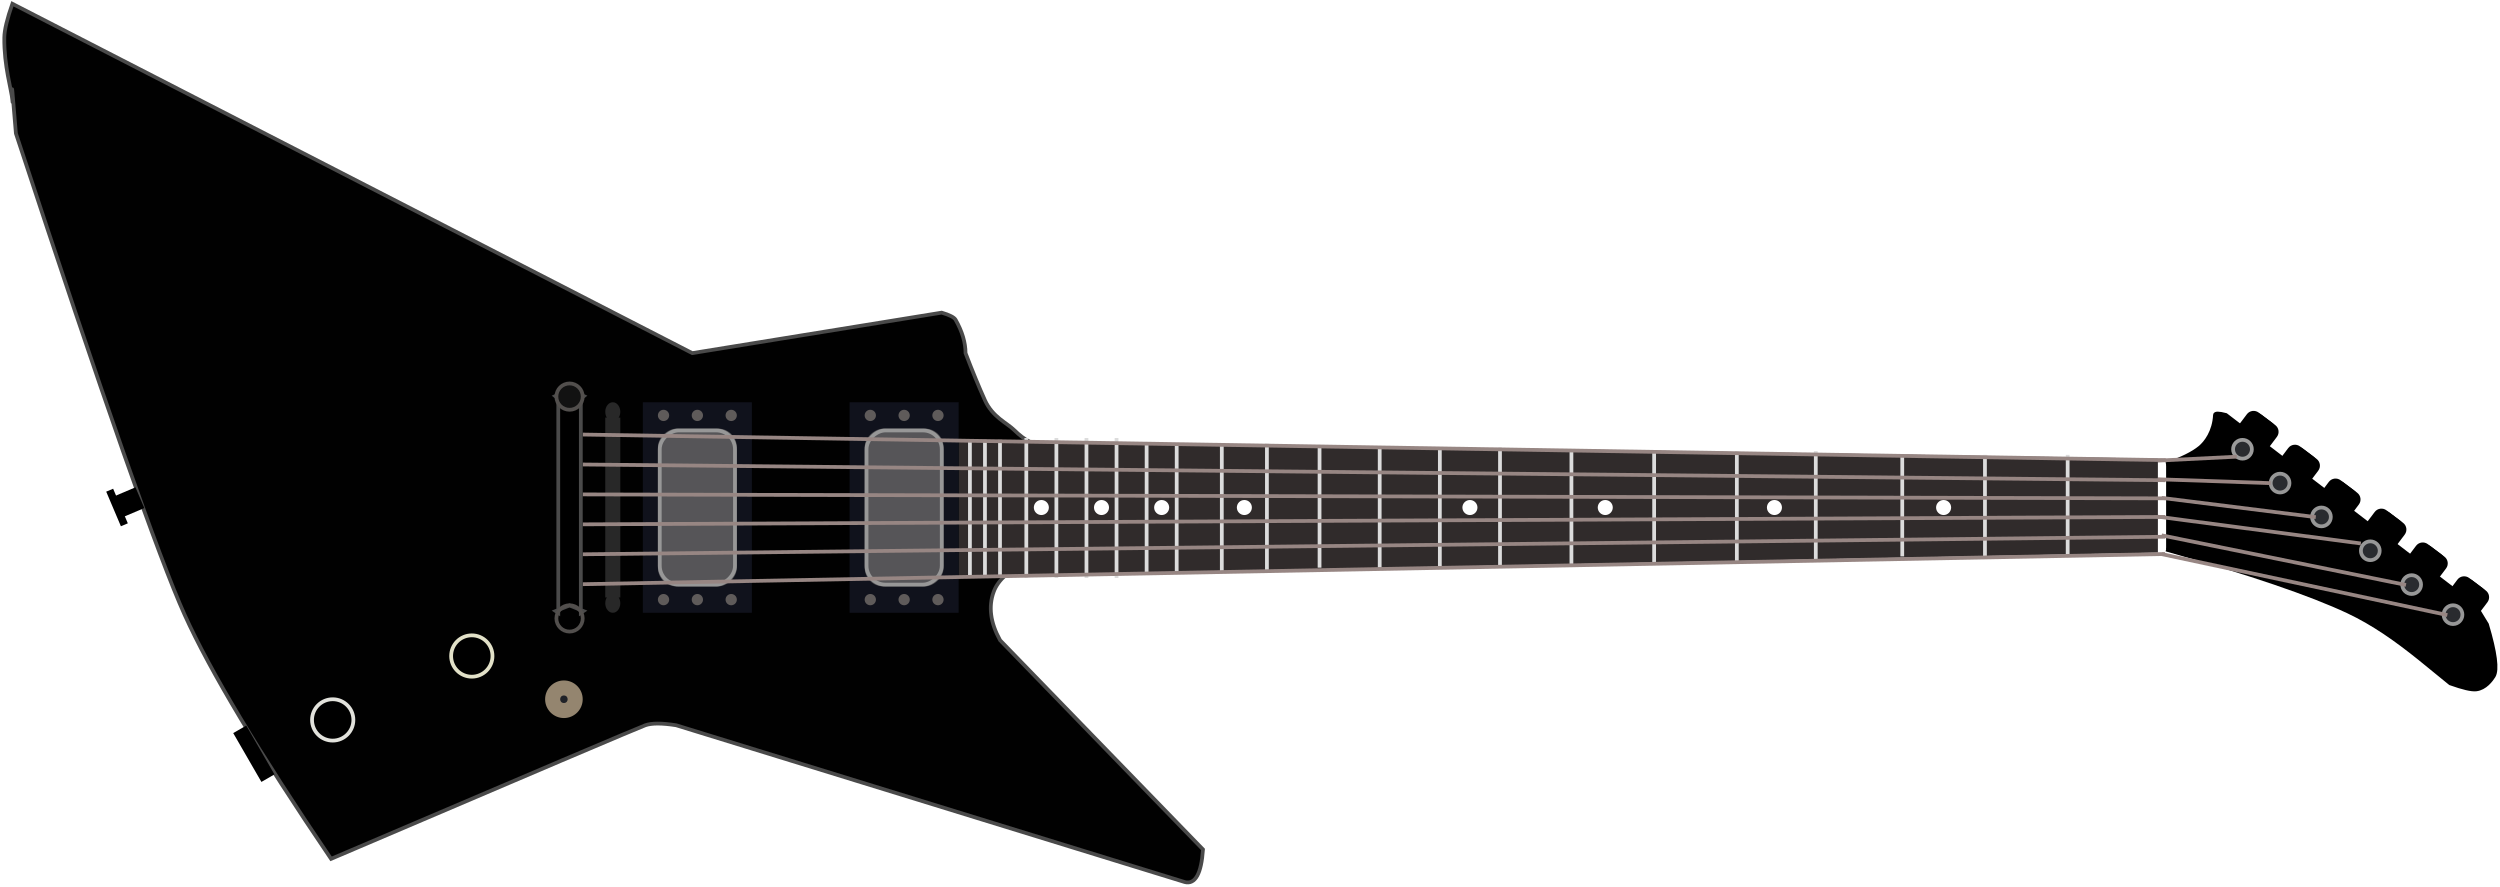 <svg width="665px" height="236px" viewBox="0 0 665 236" version="1.1" xmlns="http://www.w3.org/2000/svg" xmlns:xlink="http://www.w3.org/1999/xlink">
    <!-- Generator: Sketch 46.2 (44496) - http://www.bohemiancoding.com/sketch -->
    <desc>Created with Sketch.</desc>
    <defs>
        <rect id="path-1" x="7" y="4" width="42" height="21" rx="5"></rect>
        <rect id="path-2" x="7" y="4" width="42" height="21" rx="5"></rect>
        <path d="M110.844,59.399 L115.364,59.399 L115.364,59.399 C116.601,59.399 117.604,60.402 117.604,61.639 L117.604,65.399 L108.604,65.399 L108.604,61.639 L108.604,61.639 C108.604,60.402 109.607,59.399 110.844,59.399 Z" id="path-3"></path>
        <filter x="-11.1%" y="-33.3%" width="144.4%" height="166.7%" filterUnits="objectBoundingBox" id="filter-4">
            <feOffset dx="1" dy="0" in="SourceAlpha" result="shadowOffsetOuter1"></feOffset>
            <feGaussianBlur stdDeviation="0.5" in="shadowOffsetOuter1" result="shadowBlurOuter1"></feGaussianBlur>
            <feColorMatrix values="0 0 0 0 0.29   0 0 0 0 0.29   0 0 0 0 0.29  0 0 0 1 0" type="matrix" in="shadowBlurOuter1"></feColorMatrix>
        </filter>
        <path d="M119.844,48.399 L124.364,48.399 L124.364,48.399 C125.601,48.399 126.604,49.402 126.604,50.639 L126.604,54.399 L117.604,54.399 L117.604,50.639 L117.604,50.639 C117.604,49.402 118.607,48.399 119.844,48.399 Z" id="path-5"></path>
        <filter x="-11.1%" y="-33.3%" width="144.4%" height="166.7%" filterUnits="objectBoundingBox" id="filter-6">
            <feOffset dx="1" dy="0" in="SourceAlpha" result="shadowOffsetOuter1"></feOffset>
            <feGaussianBlur stdDeviation="0.5" in="shadowOffsetOuter1" result="shadowBlurOuter1"></feGaussianBlur>
            <feColorMatrix values="0 0 0 0 0.29   0 0 0 0 0.29   0 0 0 0 0.29  0 0 0 1 0" type="matrix" in="shadowBlurOuter1"></feColorMatrix>
        </filter>
        <path d="M128.844,37.601 L133.364,37.601 L133.364,37.601 C134.601,37.601 135.604,38.604 135.604,39.841 L135.604,43.601 L126.604,43.601 L126.604,39.841 L126.604,39.841 C126.604,38.604 127.607,37.601 128.844,37.601 Z" id="path-7"></path>
        <filter x="-11.1%" y="-33.3%" width="144.4%" height="166.7%" filterUnits="objectBoundingBox" id="filter-8">
            <feOffset dx="1" dy="0" in="SourceAlpha" result="shadowOffsetOuter1"></feOffset>
            <feGaussianBlur stdDeviation="0.5" in="shadowOffsetOuter1" result="shadowBlurOuter1"></feGaussianBlur>
            <feColorMatrix values="0 0 0 0 0.29   0 0 0 0 0.29   0 0 0 0 0.29  0 0 0 1 0" type="matrix" in="shadowBlurOuter1"></feColorMatrix>
        </filter>
        <path d="M136.844,25.399 L141.364,25.399 L141.364,25.399 C142.601,25.399 143.604,26.402 143.604,27.639 L143.604,31.399 L134.604,31.399 L134.604,27.639 L134.604,27.639 C134.604,26.402 135.607,25.399 136.844,25.399 Z" id="path-9"></path>
        <filter x="-11.1%" y="-33.3%" width="144.4%" height="166.7%" filterUnits="objectBoundingBox" id="filter-10">
            <feOffset dx="1" dy="0" in="SourceAlpha" result="shadowOffsetOuter1"></feOffset>
            <feGaussianBlur stdDeviation="0.5" in="shadowOffsetOuter1" result="shadowBlurOuter1"></feGaussianBlur>
            <feColorMatrix values="0 0 0 0 0.29   0 0 0 0 0.29   0 0 0 0 0.29  0 0 0 1 0" type="matrix" in="shadowBlurOuter1"></feColorMatrix>
        </filter>
        <path d="M145.844,14.399 L150.364,14.399 L150.364,14.399 C151.601,14.399 152.604,15.402 152.604,16.639 L152.604,20.399 L143.604,20.399 L143.604,16.639 L143.604,16.639 C143.604,15.402 144.607,14.399 145.844,14.399 Z" id="path-11"></path>
        <filter x="-11.1%" y="-33.3%" width="144.4%" height="166.7%" filterUnits="objectBoundingBox" id="filter-12">
            <feOffset dx="1" dy="0" in="SourceAlpha" result="shadowOffsetOuter1"></feOffset>
            <feGaussianBlur stdDeviation="0.5" in="shadowOffsetOuter1" result="shadowBlurOuter1"></feGaussianBlur>
            <feColorMatrix values="0 0 0 0 0.29   0 0 0 0 0.29   0 0 0 0 0.29  0 0 0 1 0" type="matrix" in="shadowBlurOuter1"></feColorMatrix>
        </filter>
        <path d="M154.844,3.399 L159.364,3.399 L159.364,3.399 C160.601,3.399 161.604,4.402 161.604,5.639 L161.604,9.399 L152.604,9.399 L152.604,5.639 L152.604,5.639 C152.604,4.402 153.607,3.399 154.844,3.399 Z" id="path-13"></path>
        <filter x="-11.1%" y="-33.3%" width="144.4%" height="166.7%" filterUnits="objectBoundingBox" id="filter-14">
            <feOffset dx="1" dy="0" in="SourceAlpha" result="shadowOffsetOuter1"></feOffset>
            <feGaussianBlur stdDeviation="0.5" in="shadowOffsetOuter1" result="shadowBlurOuter1"></feGaussianBlur>
            <feColorMatrix values="0 0 0 0 0.29   0 0 0 0 0.29   0 0 0 0 0.29  0 0 0 1 0" type="matrix" in="shadowBlurOuter1"></feColorMatrix>
        </filter>
        <path d="M3,0 L61,0 L59.588,3.5 L61,7 L3,7 C4.344,5.442 5.015,4.274 5.015,3.497 C5.015,2.719 4.344,1.553 3,0 Z" id="path-15"></path>
    </defs>
    <g id="Page-1" stroke="none" stroke-width="1" fill="none" fill-rule="evenodd">
        <g id="Guitar" transform="translate(332.5, 118) rotate(90) translate(-332.5, -118) translate(215.5, -213.5)">
            <path d="M-40.414,386.563 L140.441,479.492 L206.787,468.723 C208.886,469.342 210.118,469.975 210.485,470.622 C212.244,473.724 213.125,476.681 213.128,479.492 C215.02,484.43 216.741,488.609 218.289,492.027 C220.321,496.513 224.162,498.068 226.062,499.95 C227.448,501.323 228.823,502.366 230.187,503.081 L230.187,534.469 C224.983,536.948 221.797,539.776 220.63,542.951 C219.175,546.91 219.739,551.216 222.322,555.87 L276.296,611.52 C276.063,614.772 275.552,617.104 274.762,618.516 C273.934,619.994 272.828,620.552 271.443,620.189 L136.159,578.481 C132.357,577.883 129.621,577.883 127.951,578.481 C126.281,579.08 98.418,590.926 44.36,614.018 C25.189,585.744 12.208,564.108 5.416,549.111 C-1.376,534.114 -16.339,491.429 -39.473,421.057 C-39.787,417.317 -40.1,413.576 -40.414,409.836 C-40.632,407.244 -40.197,414.8 -40.414,412.207 C-40.652,409.377 -42.663,403.149 -42.559,395.543 C-42.532,393.565 -41.817,390.572 -40.414,386.563 Z" id="Path-3" stroke="#4A4A4A" fill="#010101" transform="translate(116.867, 503.429) rotate(270) translate(-116.867, -503.429) "></path>
            <polygon id="Rectangle-28" fill="#302B2B" points="121 90 133.5 90 146 90 152.25 409 134.125 409 116 409"></polygon>
            <g id="Group" transform="translate(106, 409)">
                <rect id="Rectangle-29" fill="#10121C" x="0" y="0" width="56" height="29"></rect>
                <g id="Rectangle-30">
                    <use fill="#565558" fill-rule="evenodd" xlink:href="#path-1"></use>
                    <rect stroke="#979797" stroke-width="1" x="7.5" y="4.5" width="41" height="20" rx="5"></rect>
                </g>
                <circle id="Oval-4" fill="#5F5B5A" cx="3.5" cy="23.5" r="1.5"></circle>
                <circle id="Oval-4-Copy-3" fill="#5F5B5A" cx="52.5" cy="5.5" r="1.5"></circle>
                <circle id="Oval-4-Copy-4" fill="#5F5B5A" cx="52.5" cy="14.5" r="1.5"></circle>
                <circle id="Oval-4-Copy-5" fill="#5F5B5A" cx="52.5" cy="23.5" r="1.5"></circle>
                <circle id="Oval-4-Copy" fill="#5F5B5A" cx="3.5" cy="14.5" r="1.5"></circle>
                <circle id="Oval-4-Copy-2" fill="#5F5B5A" cx="3.5" cy="5.5" r="1.5"></circle>
            </g>
            <g id="Group-Copy" transform="translate(106, 464)">
                <rect id="Rectangle-29" fill="#10121C" x="0" y="0" width="56" height="29"></rect>
                <g id="Rectangle-30">
                    <use fill="#565558" fill-rule="evenodd" xlink:href="#path-2"></use>
                    <rect stroke="#979797" stroke-width="1" x="7.5" y="4.5" width="41" height="20" rx="5"></rect>
                </g>
                <circle id="Oval-4" fill="#5F5B5A" cx="3.5" cy="23.5" r="1.5"></circle>
                <circle id="Oval-4-Copy-3" fill="#5F5B5A" cx="52.5" cy="5.5" r="1.5"></circle>
                <circle id="Oval-4-Copy-4" fill="#5F5B5A" cx="52.5" cy="14.5" r="1.5"></circle>
                <circle id="Oval-4-Copy-5" fill="#5F5B5A" cx="52.5" cy="23.5" r="1.5"></circle>
                <circle id="Oval-4-Copy" fill="#5F5B5A" cx="3.5" cy="14.5" r="1.5"></circle>
                <circle id="Oval-4-Copy-2" fill="#5F5B5A" cx="3.5" cy="5.5" r="1.5"></circle>
            </g>
            <g id="Group-2" transform="translate(106, 499)" fill="#282828">
                <rect id="Rectangle-31" x="4.073" y="0" width="47.855" height="4"></rect>
                <ellipse id="Oval-15" cx="53.455" cy="2" rx="2.545" ry="2"></ellipse>
                <ellipse id="Oval-16" cx="2.545" cy="2" rx="2.545" ry="2"></ellipse>
            </g>
            <circle id="Oval-18" stroke="#E2E1C8" fill="#000000" cx="173.5" cy="538.5" r="5.5"></circle>
            <circle id="Oval-18-Copy" stroke="#E2E2DC" fill="#000000" cx="190.5" cy="575.5" r="5.5"></circle>
            <circle id="Oval-19" fill="#94856F" cx="185" cy="514" r="5"></circle>
            <circle id="Oval-20" fill="#202228" cx="185" cy="514" r="1"></circle>
            <rect id="Rectangle-33" fill="#000000" transform="translate(199.495, 596.482) rotate(-30) translate(-199.495, -596.482) " x="191.995" y="594.482" width="15" height="4"></rect>
            <rect id="Rectangle-34" fill="#000000" transform="translate(132.556, 629.556) rotate(-23) translate(-132.556, -629.556) " x="129.556" y="626.556" width="6" height="6"></rect>
            <rect id="Rectangle-35" fill="#000000" transform="translate(133.993, 632.874) rotate(-23) translate(-133.993, -632.874) " x="128.993" y="631.874" width="10" height="2"></rect>
            <path d="M116.5,406 L151.5,406" id="Line-15" stroke="#DCDCDC" stroke-linecap="square"></path>
            <path d="M116.5,402 L151.5,402" id="Line-15-Copy" stroke="#DCDCDC" stroke-linecap="square"></path>
            <path d="M116.5,398 L151.5,398" id="Line-15-Copy-2" stroke="#DCDCDC" stroke-linecap="square"></path>
            <path d="M116,391 L152.25,391" id="Line-15-Copy-3" stroke="#DCDCDC" stroke-linecap="square"></path>
            <path d="M116,383 L152.25,383" id="Line-15-Copy-4" stroke="#DCDCDC" stroke-linecap="square"></path>
            <path d="M116,375 L152.25,375" id="Line-15-Copy-5" stroke="#DCDCDC" stroke-linecap="square"></path>
            <path d="M116,367 L152.25,367" id="Line-15-Copy-6" stroke="#DCDCDC" stroke-linecap="square"></path>
            <path d="M117.5,351 L150.5,351" id="Line-15-Copy-8" stroke="#DCDCDC" stroke-linecap="square"></path>
            <path d="M117.5,339 L150.5,339" id="Line-15-Copy-9" stroke="#DCDCDC" stroke-linecap="square"></path>
            <path d="M117.5,327 L150.5,327" id="Line-15-Copy-10" stroke="#DCDCDC" stroke-linecap="square"></path>
            <path d="M118.5,313 L149.5,313" id="Line-15-Copy-11" stroke="#DCDCDC" stroke-linecap="square"></path>
            <path d="M118.5,297 L149.5,297" id="Line-15-Copy-12" stroke="#DCDCDC" stroke-linecap="square"></path>
            <path d="M118.5,281 L149.5,281" id="Line-15-Copy-13" stroke="#DCDCDC" stroke-linecap="square"></path>
            <path d="M118.5,265 L149.5,265" id="Line-15-Copy-14" stroke="#DCDCDC" stroke-linecap="square"></path>
            <path d="M119,246 L148.5,246" id="Line-15-Copy-15" stroke="#DCDCDC" stroke-linecap="square"></path>
            <path d="M119.5,224 L148.5,224" id="Line-15-Copy-16" stroke="#DCDCDC" stroke-linecap="square"></path>
            <path d="M119.5,202 L148.5,202" id="Line-15-Copy-17" stroke="#DCDCDC" stroke-linecap="square"></path>
            <path d="M119.5,181 L147.5,181" id="Line-15-Copy-18" stroke="#DCDCDC" stroke-linecap="square"></path>
            <path d="M120.5,158 L146.5,158" id="Line-15-Copy-19" stroke="#DCDCDC" stroke-linecap="square"></path>
            <path d="M120.5,114 L146.5,114" id="Line-15-Copy-21" stroke="#DCDCDC" stroke-linecap="square"></path>
            <path d="M120.5,136 L146.5,136" id="Line-15-Copy-20" stroke="#DCDCDC" stroke-linecap="square"></path>
            <path d="M117.5,359 L151.25,359" id="Line-15-Copy-7" stroke="#DCDCDC" stroke-linecap="square"></path>
            <path d="M145.174,87.814 C151.474,65.519 156.976,49.378 161.681,39.391 C164.888,32.583 169.232,26.517 173.983,20.579 C175.462,18.73 177.727,15.95 180.778,12.238 C181.985,8.857 182.52,6.561 182.382,5.347 C182.107,2.916 179.844,1.292 178.88,0.691 C177.196,-0.36 172.605,0.229 165.107,2.459 L160.373,5.347 L109.378,71.906 C108.874,73.822 108.874,74.793 109.378,74.818 C113.834,75.04 116.751,77.261 118.036,78.821 C119.593,80.713 121.071,83.71 122.472,87.814" id="Path-4" stroke="#000000" fill="#000000"></path>
            <g id="Rectangle-37" transform="translate(113.104, 62.399) scale(-1, 1) rotate(53) translate(-113.104, -62.399) ">
                <use fill="black" fill-opacity="1" filter="url(#filter-4)" xlink:href="#path-3"></use>
                <use fill="#000000" fill-rule="evenodd" xlink:href="#path-3"></use>
            </g>
            <g id="Rectangle-37-Copy" transform="translate(122.104, 51.399) scale(-1, 1) rotate(53) translate(-122.104, -51.399) ">
                <use fill="black" fill-opacity="1" filter="url(#filter-6)" xlink:href="#path-5"></use>
                <use fill="#000000" fill-rule="evenodd" xlink:href="#path-5"></use>
            </g>
            <g id="Rectangle-37-Copy-2" transform="translate(131.104, 40.601) scale(-1, 1) rotate(53) translate(-131.104, -40.601) ">
                <use fill="black" fill-opacity="1" filter="url(#filter-8)" xlink:href="#path-7"></use>
                <use fill="#000000" fill-rule="evenodd" xlink:href="#path-7"></use>
            </g>
            <g id="Rectangle-37-Copy-3" transform="translate(139.104, 28.399) scale(-1, 1) rotate(53) translate(-139.104, -28.399) ">
                <use fill="black" fill-opacity="1" filter="url(#filter-10)" xlink:href="#path-9"></use>
                <use fill="#000000" fill-rule="evenodd" xlink:href="#path-9"></use>
            </g>
            <g id="Rectangle-37-Copy-4" transform="translate(148.104, 17.399) scale(-1, 1) rotate(53) translate(-148.104, -17.399) ">
                <use fill="black" fill-opacity="1" filter="url(#filter-12)" xlink:href="#path-11"></use>
                <use fill="#000000" fill-rule="evenodd" xlink:href="#path-11"></use>
            </g>
            <g id="Rectangle-37-Copy-5" transform="translate(157.104, 6.399) scale(-1, 1) rotate(53) translate(-157.104, -6.399) ">
                <use fill="black" fill-opacity="1" filter="url(#filter-14)" xlink:href="#path-13"></use>
                <use fill="#000000" fill-rule="evenodd" xlink:href="#path-13"></use>
            </g>
            <circle id="Oval-21" fill="#FFFFFF" cx="134" cy="387" r="2"></circle>
            <circle id="Oval-21-Copy" fill="#FFFFFF" cx="134" cy="371" r="2"></circle>
            <circle id="Oval-21-Copy-2" fill="#FFFFFF" cx="134" cy="355" r="2"></circle>
            <circle id="Oval-21-Copy-3" fill="#FFFFFF" cx="134" cy="333" r="2"></circle>
            <circle id="Oval-21-Copy-4" fill="#FFFFFF" cx="134" cy="147" r="2"></circle>
            <circle id="Oval-21-Copy-5" fill="#FFFFFF" cx="134" cy="192" r="2"></circle>
            <circle id="Oval-21-Copy-6" fill="#FFFFFF" cx="134" cy="237" r="2"></circle>
            <circle id="Oval-21-Copy-7" fill="#FFFFFF" cx="134" cy="273" r="2"></circle>
            <circle id="Oval-22" stroke="#9B9B9B" fill="#292B2F" cx="118.5" cy="67.5" r="2.5"></circle>
            <circle id="Oval-22-Copy" stroke="#979797" fill="#292B2F" cx="127.5" cy="57.5" r="2.5"></circle>
            <circle id="Oval-22-Copy-2" stroke="#979797" fill="#292B2F" cx="136.5" cy="46.5" r="2.5"></circle>
            <circle id="Oval-22-Copy-3" stroke="#979797" fill="#292B2F" transform="translate(145.5, 33.5) scale(-1, 1) translate(-145.5, -33.5) " cx="145.5" cy="33.5" r="2.5"></circle>
            <circle id="Oval-22-Copy-4" stroke="#979797" fill="#292B2F" transform="translate(154.5, 22.5) scale(-1, 1) translate(-154.5, -22.5) " cx="154.5" cy="22.5" r="2.5"></circle>
            <circle id="Oval-22-Copy-5" stroke="#979797" fill="#292B2F" transform="translate(162.5, 11.5) scale(-1, 1) translate(-162.5, -11.5) " cx="162.5" cy="11.5" r="2.5"></circle>
            <path d="M121.396,88.412 L114.5,514.5" id="Line-16" stroke="#978683" stroke-linecap="square"></path>
            <path d="M126.739,88.481 L122.5,514.5" id="Line-16-Copy" stroke="#978683" stroke-linecap="square"></path>
            <path d="M131.561,88.476 L130.5,514.5" id="Line-16-Copy-2" stroke="#978683" stroke-linecap="square"></path>
            <path d="M146.5,88.542 L141.775,514.5" id="Line-16-Copy-3" stroke="#978683" stroke-linecap="square" transform="translate(144.137, 301.521) scale(1, -1) translate(-144.137, -301.521) "></path>
            <path d="M154.5,88.585 L146.375,514.5" id="Line-16-Copy-5" stroke="#978683" stroke-linecap="square" transform="translate(150.438, 301.543) scale(1, -1) translate(-150.438, -301.543) "></path>
            <path d="M138.5,88.526 L136.504,514.5" id="Line-16-Copy-4" stroke="#978683" stroke-linecap="square" transform="translate(137.502, 301.513) scale(1, -1) translate(-137.502, -301.513) "></path>
            <g id="Group-3" transform="translate(101, 509)">
                <g id="Rectangle-32">
                    <use fill="#000000" fill-rule="evenodd" xlink:href="#path-15"></use>
                    <path stroke="#4A4A4A" stroke-width="1" d="M60.259,0.5 L61,0.5 L60.536,-0.187 L60.259,0.5 Z M60.259,6.5 L60.536,7.187 L61,6.5 L60.259,6.5 Z M4.058,6.5 L3,6.5 L3.379,7.327 C3.627,7.039 3.853,6.764 4.058,6.5 Z M4.06,0.5 C3.854,0.236 3.627,-0.039 3.378,-0.327 L3,0.5 L4.06,0.5 Z M4.06,0.5 L60.259,0.5 L59.049,3.5 L60.259,6.5 L4.058,6.5 C5.026,5.255 5.515,4.269 5.515,3.497 C5.515,2.724 5.027,1.741 4.06,0.5 Z"></path>
                </g>
                <circle id="Oval-17" stroke="#524F4D" fill="#121212" cx="3.5" cy="3.5" r="3.5"></circle>
                <circle id="Oval-17-Copy" stroke="#524F4D" cx="62.5" cy="3.5" r="3.5"></circle>
            </g>
            <path d="M127.5,60.5 L126.5,89.5" id="Line-18" stroke="#9A8683" stroke-linecap="square"></path>
            <path d="M120.5,69.5 L121.5,89.5" id="Line-17" stroke="#978683" stroke-linecap="square"></path>
            <path d="M136.5,48.5 L131.5,88.5" id="Line-19" stroke="#978683" stroke-linecap="square"></path>
            <path d="M143.5,36.5 L136.5,89.5" id="Line-20" stroke="#978683" stroke-linecap="square"></path>
            <path d="M154.5,24.5 L141.5,88.5" id="Line-21" stroke="#978683" stroke-linecap="square"></path>
            <path d="M162.5,13.5 L146.5,88.5" id="Line-22" stroke="#978683" stroke-linecap="square"></path>
        </g>
    </g>
</svg>